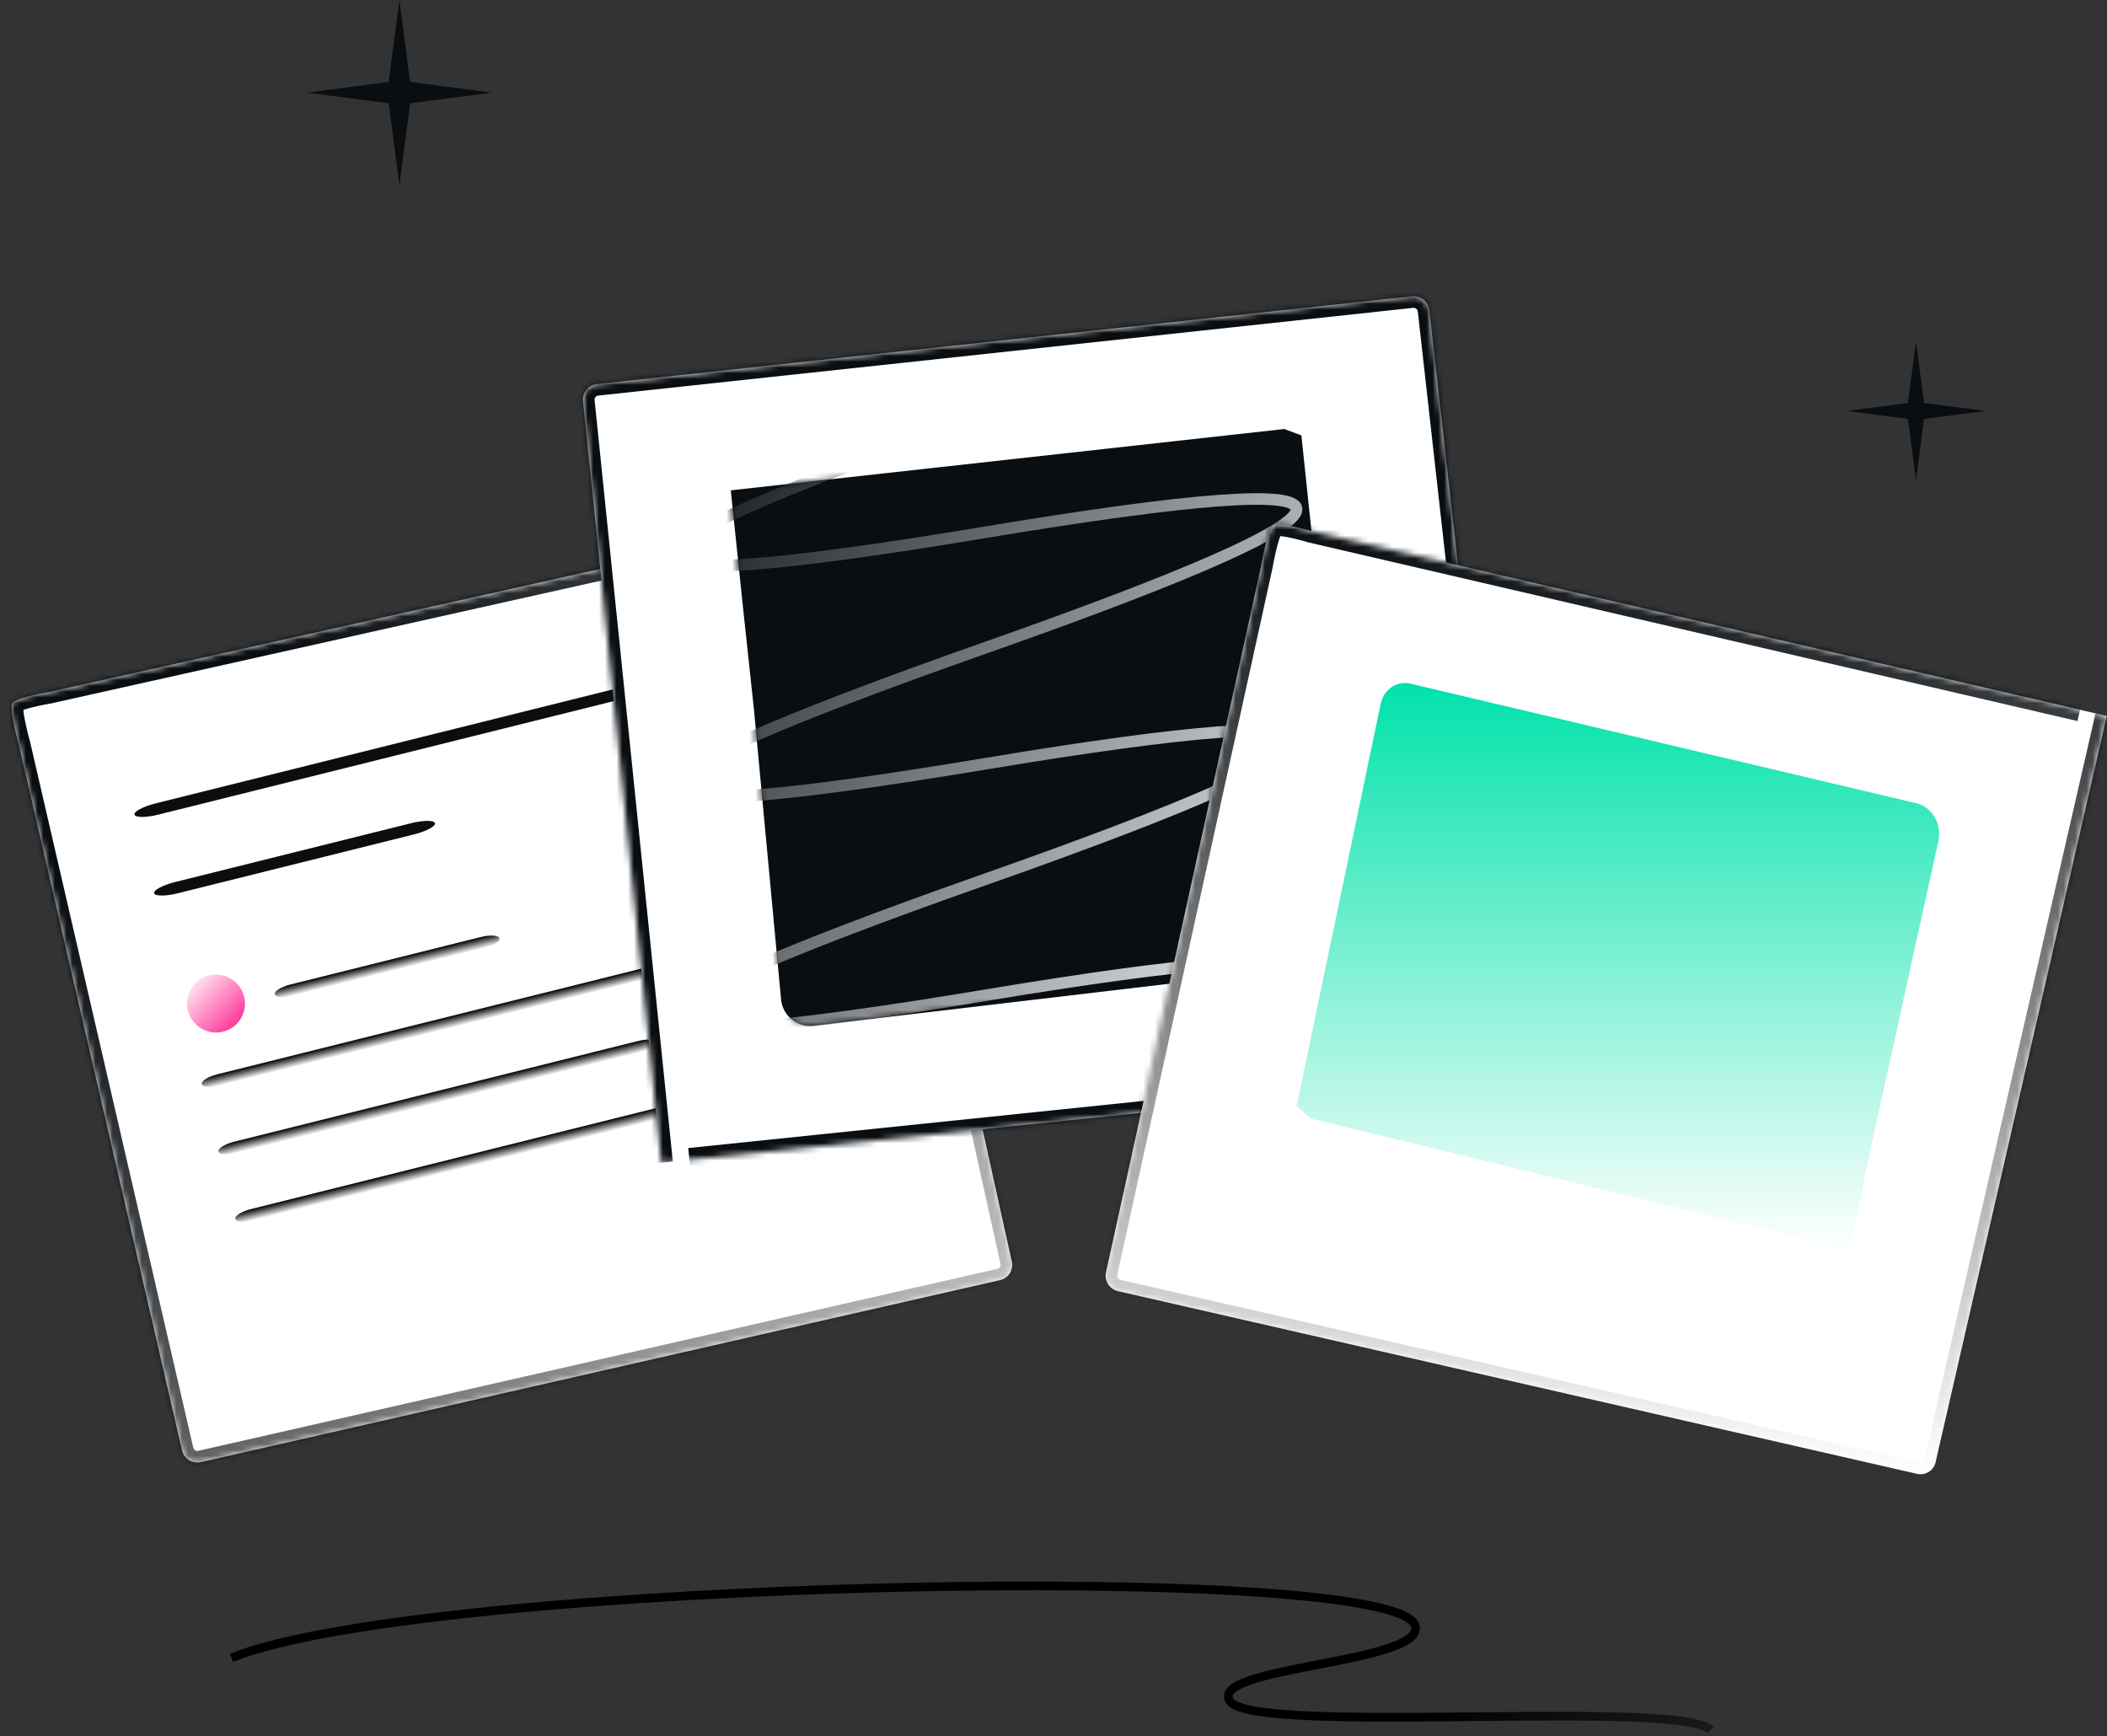 <svg width="364" height="300" fill="none" xmlns="http://www.w3.org/2000/svg"><rect width="100%" height="100%" fill="#333333" stroke="none"/><mask id="b" fill="#fff"><path d="m146.244 88.789 28.555 129.171a2.684 2.684 0 0 1-2.014 3.207l-138.12 31.458a2.731 2.731 0 0 1-3.25-2.166L3.25 128.632s-1.755-6.262-1.083-7.193c.671-.932 6.37-1.885 6.37-1.885L141.543 89.85"/></mask><path d="m146.244 88.789 28.555 129.171a2.684 2.684 0 0 1-2.014 3.207l-138.12 31.458a2.731 2.731 0 0 1-3.25-2.166L3.25 128.632s-1.755-6.262-1.083-7.193c.671-.932 6.37-1.885 6.37-1.885L141.543 89.85" fill="#fff"/><path d="m174.799 217.96-1.953.431.002.009 1.951-.44Zm-.346 2.019-1.693-1.065v.001l1.693 1.064Zm-1.668 1.188.444 1.95.01-.002-.454-1.948Zm-138.12 31.458.418 1.956.013-.003.014-.003-.445-1.95Zm-1.08.011-.38 1.964.006.001.374-1.965Zm-1.764-1.176 1.67-1.102-.002-.003-1.668 1.105Zm-.405-1.001 1.965-.37-.008-.04-.009-.041-1.948.451ZM3.25 128.632l1.949-.451-.01-.045-.013-.044-1.926.54Zm5.287-9.078.33 1.973.053-.009.052-.012-.435-1.952ZM144.29 89.22l28.555 129.171 3.906-.863-28.555-129.171-3.906.863Zm28.557 129.18a.683.683 0 0 1-.088.514l3.386 2.13c.66-1.05.876-2.317.604-3.524l-3.902.88Zm-.088.515a.695.695 0 0 1-.429.304l.908 3.896a4.691 4.691 0 0 0 2.907-2.072l-3.386-2.128Zm-.419.302-138.12 31.458.889 3.9 138.119-31.458-.888-3.9ZM34.248 250.669a.74.74 0 0 1-.29.002l-.747 3.93a4.741 4.741 0 0 0 1.872-.02l-.835-3.912Zm-.284.003a.741.741 0 0 1-.27-.11l-2.22 3.328c.526.35 1.115.59 1.732.71l.758-3.928Zm-.27-.11a.726.726 0 0 1-.204-.204l-3.338 2.204a4.74 4.74 0 0 0 1.322 1.328l2.22-3.328Zm-.205-.207a.72.72 0 0 1-.108-.266l-3.931.739c.116.619.355 1.21.704 1.736l3.335-2.209Zm-.125-.347L5.2 128.181l-3.897.901 28.165 121.827 3.897-.901ZM3.25 128.632l1.926-.54v-.002l-.004-.012a2.783 2.783 0 0 1-.013-.048l-.052-.19a58.456 58.456 0 0 1-.693-2.868c-.172-.815-.311-1.602-.37-2.21a4.281 4.281 0 0 1-.027-.622c.013-.211.044.092-.228.469l-3.245-2.34c-.439.61-.5 1.312-.52 1.622-.025.411-.002.85.038 1.259.08.827.255 1.781.438 2.648a57.374 57.374 0 0 0 .818 3.351l.004.016.002.004v.002l1.926-.539Zm.54-6.023c-.202.279-.392.339-.229.253.1-.052.278-.129.546-.223.53-.186 1.227-.374 1.954-.545a48.357 48.357 0 0 1 1.95-.412c.262-.05.479-.089.629-.116l.172-.03.043-.007.01-.002h.002l-.33-1.973-.33-1.973-.001.001H8.2a3.812 3.812 0 0 0-.067.012l-.192.034a51.658 51.658 0 0 0-2.795.572c-.78.184-1.635.409-2.362.664-.361.126-.739.277-1.078.455-.277.144-.792.438-1.162.95l3.245 2.34Zm5.182-1.103L141.98 91.802l-.872-3.904L8.101 117.602l.871 3.904Z" fill="url(#a)" mask="url(#b)"/><path d="M38.495 178.254a5 5 0 1 0-2.418-9.703 5 5 0 0 0 2.418 9.703Z" fill="url(#c)"/><path d="M174.321 172.128a5 5 0 1 0-2.418-9.703 5 5 0 0 0 2.418 9.703Z" fill="url(#d)"/><path d="m106.446 118.968-79.565 19.835c-2.143.534-3.773 1.402-3.64 1.938.134.536 1.98.537 4.124.002l79.565-19.835c2.143-.534 3.773-1.402 3.639-1.938-.133-.536-1.979-.537-4.123-.002ZM71.02 142.227l-40.752 10.16c-2.144.534-3.773 1.402-3.64 1.938.134.536 1.98.537 4.124.002l40.752-10.159c2.144-.534 3.773-1.402 3.64-1.938-.134-.536-1.98-.537-4.123-.003Z" fill="#0D0D0D"/><path d="m83.135 161.881-32.99 8.224c-1.608.401-2.803 1.16-2.67 1.696.134.536 1.545.646 3.153.245l32.99-8.225c1.608-.4 2.803-1.16 2.67-1.695-.134-.536-1.546-.646-3.153-.245Z" fill="url(#e)"/><path d="m128.73 162.881-91.208 22.738c-1.608.401-2.803 1.16-2.67 1.696.134.536 1.546.645 3.154.245l91.208-22.738c1.608-.401 2.803-1.16 2.669-1.696-.134-.536-1.545-.646-3.153-.245Z" fill="url(#f)"/><path d="m110.286 179.847-69.861 17.416c-1.608.401-2.803 1.16-2.67 1.696.134.536 1.546.645 3.153.245l69.862-17.417c1.608-.4 2.803-1.16 2.669-1.696-.133-.536-1.545-.645-3.153-.244Z" fill="url(#g)"/><path d="m158.802 167.752-32.991 8.224c-1.607.401-2.802 1.161-2.669 1.696.134.536 1.545.646 3.153.245l32.99-8.224c1.608-.401 2.803-1.16 2.669-1.696-.133-.536-1.545-.646-3.152-.245Z" fill="url(#h)"/><path d="m142.298 184.233-98.97 24.674c-1.608.4-2.803 1.16-2.67 1.696.134.535 1.545.645 3.153.244l98.971-24.673c1.608-.401 2.803-1.16 2.669-1.696-.133-.536-1.545-.645-3.153-.245Z" fill="url(#i)"/><mask id="j" fill="#fff"><path d="M114.247 200.887 100.728 69.311a2.685 2.685 0 0 1 2.383-2.947l140.828-15.166a2.753 2.753 0 0 1 2.989 2.427L260.881 177.9s.997 6.499.239 7.279c-.759.78-6.5 1.127-6.5 1.127l-135.519 14.039"/></mask><path d="M114.247 200.887 100.728 69.311a2.685 2.685 0 0 1 2.383-2.947l140.828-15.166a2.753 2.753 0 0 1 2.989 2.427L260.881 177.9s.997 6.499.239 7.279c-.759.78-6.5 1.127-6.5 1.127l-135.519 14.039" fill="#fff"/><path d="m100.728 69.311 1.99-.204-.001-.002-1.989.206Zm.584-1.965 1.555 1.258.001-.001-1.556-1.257Zm1.799-.981-.214-1.989h-.001l.215 1.989Zm140.828-15.166-.186-1.992-.014.002-.014.001.214 1.989Zm1.99.603-1.26 1.553 1.26-1.553Zm.999 1.823 1.988-.223-.001-.002-1.987.225ZM260.881 177.9l-1.987.223.004.04.006.04 1.977-.303Zm.239 7.279 1.433 1.395.001-.001-1.434-1.394Zm-6.5 1.127-.121-1.996-.042.002-.043.005.206 1.989Zm-138.383 14.377L102.718 69.107l-3.98.408 13.52 131.577 3.979-.409Zm-13.52-131.578a.685.685 0 0 1 .15-.5l-3.11-2.517a4.684 4.684 0 0 0-1.018 3.429l3.978-.412Zm.151-.502a.683.683 0 0 1 .458-.25l-.43-3.977a4.683 4.683 0 0 0-3.14 1.713l3.112 2.514Zm.457-.25 140.828-15.166-.428-3.977-140.828 15.166.428 3.977Zm140.8-15.163a.754.754 0 0 1 .544.165l2.52-3.106a4.75 4.75 0 0 0-3.436-1.042l.372 3.983Zm.544.165c.153.124.25.302.272.495l3.974-.45a4.747 4.747 0 0 0-1.726-3.151l-2.52 3.106Zm.272.493 13.953 124.275 3.975-.446-13.953-124.275-3.975.446Zm15.94 124.052-1.977.303v.001l.001.002.001.012.008.05.029.198a55.173 55.173 0 0 1 .35 2.96c.075.836.121 1.638.11 2.25-.006.311-.026.51-.044.613-.04.221-.033-.133.327-.504l2.868 2.788c.55-.565.691-1.294.742-1.577a8.01 8.01 0 0 0 .106-1.247c.015-.826-.046-1.795-.125-2.681a60.767 60.767 0 0 0-.416-3.448l-.002-.016-.001-.005v-.002l-1.977.303Zm-1.194 5.884c.238-.244.432-.278.248-.21a4.822 4.822 0 0 1-.581.157c-.552.122-1.267.229-2.008.318a49.924 49.924 0 0 1-2.834.26l-.01.001h-.003l.121 1.996.121 1.996h.006l.014-.001a1.63 1.63 0 0 1 .053-.003l.193-.013c.165-.012.4-.029.684-.052a56.98 56.98 0 0 0 2.134-.212 25.973 25.973 0 0 0 2.39-.384c.366-.08.749-.18 1.096-.308.275-.1.815-.316 1.242-.755l-2.866-2.79Zm-5.273.533-135.519 14.039.412 3.978 135.519-14.039-.412-3.978Z" fill="#090E13" mask="url(#j)"/><path d="m126.246 84.716 95.633-10.595 2.946 1.105 9.1 86.663a4.331 4.331 0 0 1-3.748 4.745l-89.653 10.595a5.07 5.07 0 0 1-5.59-4.55l-4.701-50.243-1.885-17.571-2.102-20.15Z" fill="#090E13"/><mask id="k" style="mask-type:alpha" maskUnits="userSpaceOnUse" x="126" y="74" width="108" height="104"><path d="M126 84.595 221.633 74l2.946 1.105 9.1 86.663a4.331 4.331 0 0 1-3.748 4.745l-89.653 10.595a5.07 5.07 0 0 1-5.59-4.55l-4.701-50.243-1.885-17.571L126 84.594Z" fill="#090E13"/></mask><g mask="url(#k)"><path d="M170 72c-72 25.333-72 32 0 20s72-5.333 0 20-72 32 0 20 72-5.333 0 20-72 32 0 20 72-5.333 0 20" stroke="url(#l)" stroke-width="2"/></g><mask id="n" fill="#fff"><path d="m363.962 123.714-29.574 128.911a2.655 2.655 0 0 1-2.16 2.048 2.67 2.67 0 0 1-1.046-.033l-138.076-31.567a2.748 2.748 0 0 1-2.036-3.271l26.793-121.998c.019-.088.036-.173.052-.262.163-.909 1.172-6.309 2.143-6.825.948-.503 5.383.738 6.324 1.01.119.035.236.066.357.094l132.608 30.81"/></mask><path d="m363.962 123.714-29.574 128.911a2.655 2.655 0 0 1-2.16 2.048 2.67 2.67 0 0 1-1.046-.033l-138.076-31.567a2.748 2.748 0 0 1-2.036-3.271l26.793-121.998c.019-.088.036-.173.052-.262.163-.909 1.172-6.309 2.143-6.825.948-.503 5.383.738 6.324 1.01.119.035.236.066.357.094l132.608 30.81" fill="#fff"/><path d="m334.388 252.625-1.95-.447-.001.008-.002.008 1.953.431Zm-.423.957 1.633 1.155.002-.003-1.635-1.152Zm-.76.719-1.061-1.696-.006.005 1.067 1.691Zm-.977.372.329 1.973h.001l-.33-1.973Zm-1.046-.033.454-1.948-.008-.002-.446 1.95Zm-138.076-31.567-.472 1.944.013.003.013.003.446-1.95Zm-1.686-1.22 1.699-1.055-.002-.003-1.697 1.058Zm-.35-2.051 1.952.436.001-.007-1.953-.429Zm28.988-129.085-.937-1.766h-.001l.938 1.766Zm6.324 1.01-.555 1.922.555-1.921Zm.357.094-.452 1.948.452-1.948Zm-8.876 5.983-1.954-.43 1.954.43Zm.052-.262 1.968.354-1.968-.354Zm144.097 25.725-29.574 128.911 3.899.894 29.574-128.911-3.899-.894Zm-29.577 128.927a.656.656 0 0 1-.105.236l3.27 2.304a4.674 4.674 0 0 0 .741-1.677l-3.906-.863Zm-.103.233a.648.648 0 0 1-.188.178l2.121 3.392a4.658 4.658 0 0 0 1.333-1.26l-3.266-2.31Zm-.194.183a.645.645 0 0 1-.24.09l.66 3.946a4.668 4.668 0 0 0 1.714-.653l-2.134-3.383Zm-.239.09a.664.664 0 0 1-.263-.008l-.908 3.896c.601.14 1.222.159 1.829.058l-.658-3.946Zm-.271-.01-138.076-31.567-.892 3.9 138.076 31.567.892-3.9Zm-138.05-31.56a.752.752 0 0 1-.459-.332l-3.398 2.11a4.747 4.747 0 0 0 2.913 2.109l.944-3.887Zm-.461-.335a.742.742 0 0 1-.095-.557l-3.904-.872a4.74 4.74 0 0 0 .605 3.545l3.394-2.116Zm-.094-.564 26.793-121.998-3.907-.858-26.793 121.998 3.907.858Zm26.86-122.335c.079-.44.362-1.96.737-3.415.189-.734.388-1.394.577-1.874.096-.244.167-.384.206-.447.076-.125-.034.126-.407.324l-1.876-3.533c-.616.327-.97.86-1.135 1.131a6.994 6.994 0 0 0-.51 1.058c-.278.706-.524 1.55-.728 2.343a55.676 55.676 0 0 0-.801 3.705l3.937.708Zm1.112-5.412c-.259.137-.426.125-.304.117.075-.005.22-.004.446.016.45.04 1.035.138 1.676.272 1.271.266 2.559.628 3.014.76l1.111-3.843a48.775 48.775 0 0 0-3.306-.832 19.111 19.111 0 0 0-2.142-.342 7.067 7.067 0 0 0-1.054-.023c-.307.02-.82.079-1.315.342l1.874 3.533Zm5.292 1.285 132.607 30.81.905-3.896-132.607-30.81-.905 3.896Zm-.46-.12c.148.043.299.083.46.12l.905-3.896a4.816 4.816 0 0 1-.254-.067l-1.111 3.843Zm-6.011 4.584c.026-.116.047-.227.067-.337l-3.937-.708a4.819 4.819 0 0 1-.037.187l3.907.858Z" fill="url(#m)" mask="url(#n)"/><path d="m319.555 215.954-46.573-11.359-46.574-11.359-2.408-2.144 14.532-69.528c.262-1.171.932-2.187 1.87-2.835a4.03 4.03 0 0 1 3.161-.637l87.514 20.691a4.81 4.81 0 0 1 1.807.868 5.259 5.259 0 0 1 1.356 1.557c.352.612.589 1.294.696 2.005.106.712.08 1.44-.075 2.141l-11.63 52.774-2.902 14.143-.774 3.729" fill="url(#o)"/><path d="m331 83-1.385-10.615L319 71l10.615-1.385L331 59l1.385 10.615L343 71l-10.615 1.385L331 83ZM69 32l-1.846-14.154L53 16l14.154-1.846L69 0l1.846 14.154L85 16l-14.154 1.846L69 32Z" fill="#090E13"/><path d="M40 286.425c33.5-13.5 201.625-16.999 204.5-5.5 1.627 6.508-36 7.001-32 13.001 4 6 78-.5 83 5" stroke="url(#p)" stroke-width="1.5"/><defs><linearGradient id="a" x1="-10" y1="102" x2="201" y2="280" gradientUnits="userSpaceOnUse"><stop offset=".174" stop-color="#090E13"/><stop offset="1" stop-opacity="0"/></linearGradient><linearGradient id="c" x1="43.347" y1="177.045" x2="33.371" y2="167.514" gradientUnits="userSpaceOnUse"><stop stop-color="#FF1A8C"/><stop offset="1" stop-color="#fff"/></linearGradient><linearGradient id="d" x1="179.173" y1="170.918" x2="174.635" y2="160.371" gradientUnits="userSpaceOnUse"><stop stop-color="#0AF"/><stop offset="1" stop-color="#fff"/></linearGradient><linearGradient id="e" x1="66.639" y1="165.993" x2="67.123" y2="167.934" gradientUnits="userSpaceOnUse"><stop/><stop offset="1" stop-opacity="0"/></linearGradient><linearGradient id="f" x1="83.126" y1="174.25" x2="83.61" y2="176.191" gradientUnits="userSpaceOnUse"><stop/><stop offset="1" stop-opacity="0"/></linearGradient><linearGradient id="g" x1="75.356" y1="188.555" x2="75.839" y2="190.495" gradientUnits="userSpaceOnUse"><stop/><stop offset="1" stop-opacity="0"/></linearGradient><linearGradient id="h" x1="142.306" y1="171.864" x2="142.79" y2="173.805" gradientUnits="userSpaceOnUse"><stop/><stop offset="1" stop-opacity="0"/></linearGradient><linearGradient id="i" x1="92.813" y1="196.57" x2="93.297" y2="198.511" gradientUnits="userSpaceOnUse"><stop/><stop offset="1" stop-opacity="0"/></linearGradient><linearGradient id="l" x1="224" y1="192" x2="90.838" y2="116.209" gradientUnits="userSpaceOnUse"><stop stop-color="#fff"/><stop offset="1" stop-color="#090E13"/></linearGradient><linearGradient id="m" x1="277.483" y1="90.599" x2="277.483" y2="254.71" gradientUnits="userSpaceOnUse"><stop stop-color="#090E13"/><stop offset="1" stop-opacity="0"/></linearGradient><linearGradient id="o" x1="279.5" y1="118" x2="279.5" y2="216" gradientUnits="userSpaceOnUse"><stop stop-color="#00E2AA"/><stop offset="1" stop-color="#00E2AA" stop-opacity="0"/></linearGradient><linearGradient id="p" x1="244" y1="298.924" x2="347" y2="305.924" gradientUnits="userSpaceOnUse"><stop/><stop offset="1" stop-opacity="0"/></linearGradient></defs></svg>